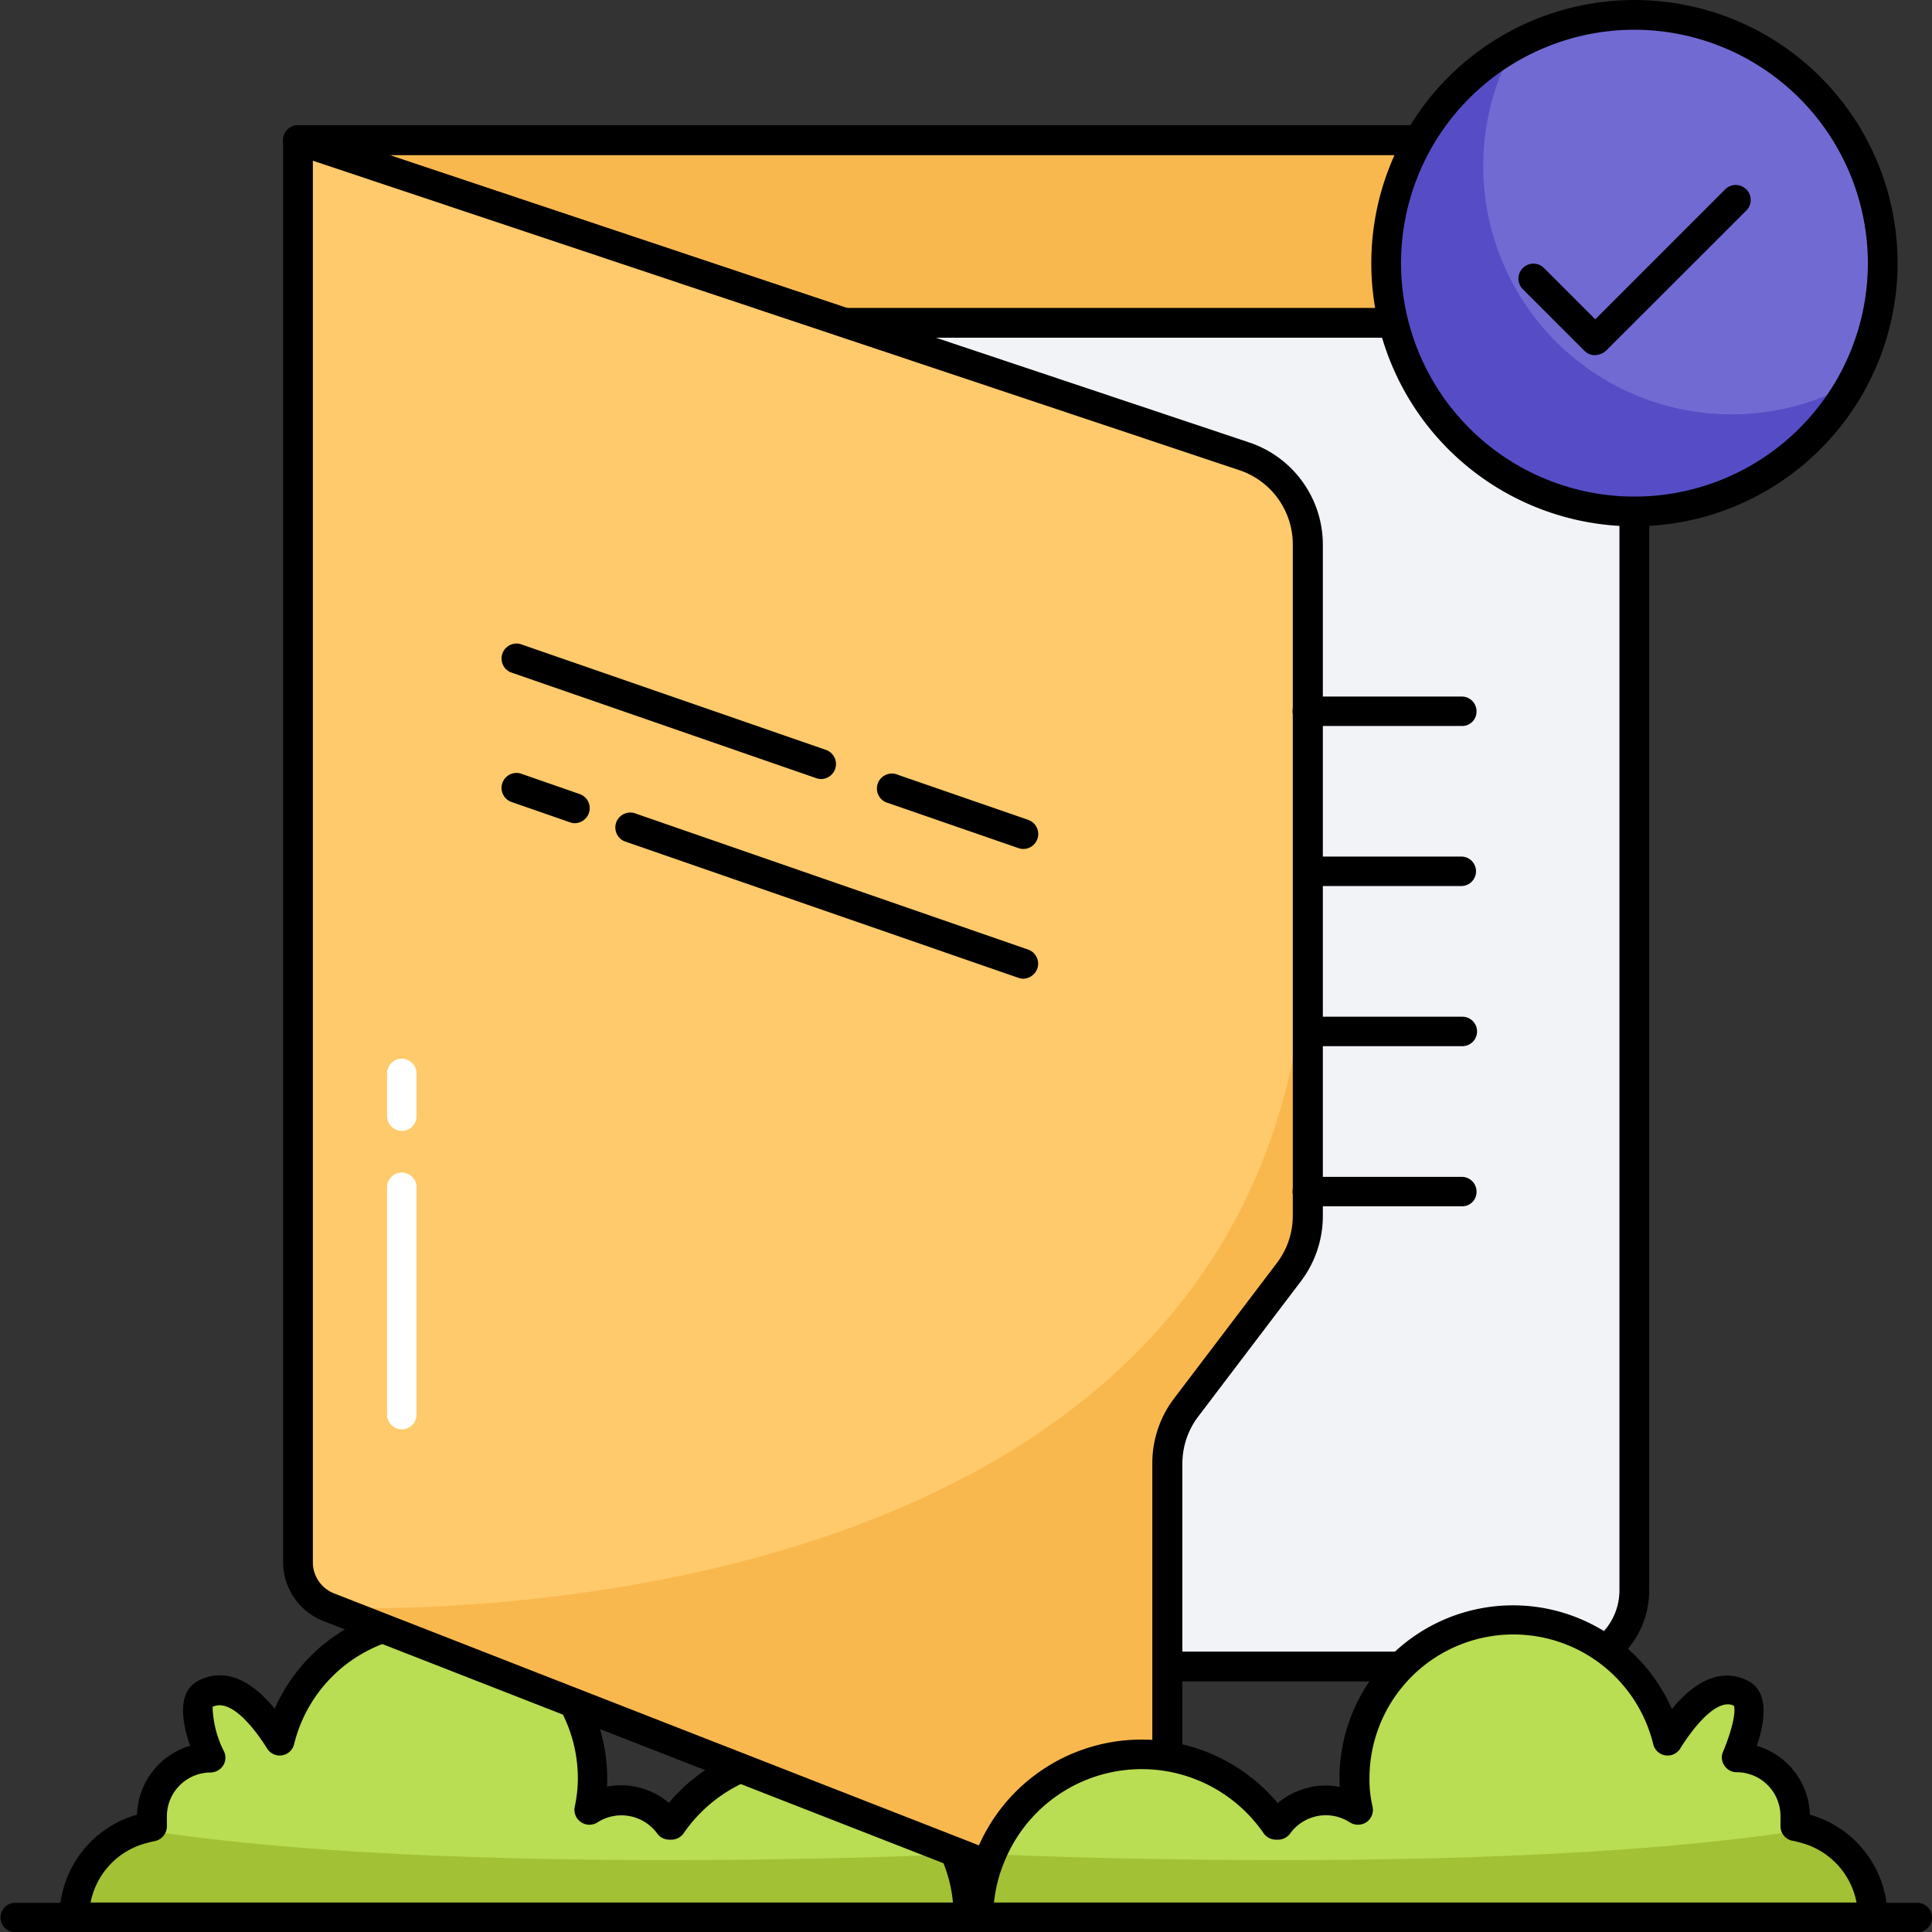 <svg xmlns="http://www.w3.org/2000/svg" width="103.226" height="103.241" viewBox="0 0 103.226 103.241">
  <rect x="0" y="0" width="103.226" height="103.241" fill="#333333" stroke="none"/>
  <g id="cumplimiento" transform="translate(-1.5 -1.5)">
    <g id="Grupo_1160162" data-name="Grupo 1160162" transform="translate(4.679 87.256)">
      <g id="Grupo_1160160" data-name="Grupo 1160160" transform="translate(0.787 0.803)">
        <g id="Grupo_1160159" data-name="Grupo 1160159">
          <g id="Grupo_1160158" data-name="Grupo 1160158">
            <g id="Grupo_1160157" data-name="Grupo 1160157">
              <g id="Grupo_1160154" data-name="Grupo 1160154">
                <path id="Trazado_1013898" data-name="Trazado 1013898" d="M3.92,70.216H51.706a8.718,8.718,0,0,0-15.9-4.949H35.7a3.088,3.088,0,0,0-2.524-1.311,2.967,2.967,0,0,0-1.721.524,8.193,8.193,0,0,0,.18-1.688,8.469,8.469,0,0,0-16.7-2c-.967-1.54-2.458-3.277-3.949-2.54-.77.377-.393,1.9.246,3.425a3.14,3.14,0,0,0-3.13,3.13v.541A4.92,4.92,0,0,0,3.92,70.216Z" transform="translate(-3.92 -54.32)" fill="#b9dd53"/>
              </g>
              <g id="Grupo_1160155" data-name="Grupo 1160155">
                <path id="Trazado_1013899" data-name="Trazado 1013899" d="M3.92,70.216H51.706a8.6,8.6,0,0,0-.623-3.245,8.708,8.708,0,0,0-15.257-1.7h-.115a3.118,3.118,0,0,0-2.54-1.311,3.056,3.056,0,0,0-1.737.524,8.193,8.193,0,0,0,.18-1.688,8.478,8.478,0,0,0-16.715-2c-.967-1.54-2.458-3.277-3.949-2.54-.754.377-.393,1.9.246,3.425a3.133,3.133,0,0,0-3.13,3.146v.541a4.5,4.5,0,0,0-.639.147,4.887,4.887,0,0,0-3.507,4.7Z" transform="translate(-3.92 -54.32)" fill="#b9dd53"/>
              </g>
              <g id="Grupo_1160156" data-name="Grupo 1160156" transform="translate(0 11.176)">
                <path id="Trazado_1013900" data-name="Trazado 1013900" d="M3.92,65.86H51.706a8.6,8.6,0,0,0-.623-3.245l-.262-.131S23.585,63.746,7.411,61.14A4.927,4.927,0,0,0,3.92,65.86Z" transform="translate(-3.92 -61.14)" fill="#a3c134"/>
              </g>
            </g>
          </g>
        </g>
      </g>
      <g id="Grupo_1160161" data-name="Grupo 1160161">
        <path id="Trazado_1013901" data-name="Trazado 1013901" d="M52.013,71.315H4.227a.787.787,0,0,1-.787-.787A5.693,5.693,0,0,1,7.5,65.055a.71.71,0,0,1,.082-.016,3.959,3.959,0,0,1,2.835-3.687c-.41-1.2-.754-2.9.492-3.507.95-.459,2.36-.508,4.031,1.524a9.275,9.275,0,0,1,17.764,3.72,3.993,3.993,0,0,1-.016.442A3.972,3.972,0,0,1,36,64.4a9.507,9.507,0,0,1,16.109,2.589,9.636,9.636,0,0,1,.672,3.54.753.753,0,0,1-.77.787ZM5.1,69.726H51.177a7.487,7.487,0,0,0-.524-2.147,7.91,7.91,0,0,0-13.864-1.557.8.8,0,0,1-.655.344h-.115a.8.8,0,0,1-.655-.344,2.368,2.368,0,0,0-3.163-.59.8.8,0,0,1-1.229-.836,7.2,7.2,0,0,0,.164-1.508,7.691,7.691,0,0,0-15.158-1.835.791.791,0,0,1-1.442.246c-.524-.836-1.868-2.737-2.917-2.229a5.633,5.633,0,0,0,.623,2.409.784.784,0,0,1-.066.737.816.816,0,0,1-.655.361,2.343,2.343,0,0,0-2.343,2.343v.541a.808.808,0,0,1-.672.787c-.18.033-.344.082-.524.131A4.09,4.09,0,0,0,5.1,69.726Z" transform="translate(-3.44 -53.83)"/>
      </g>
    </g>
    <g id="Grupo_1160182" data-name="Grupo 1160182" transform="translate(16.619 8.186)">
      <g id="Grupo_1160179" data-name="Grupo 1160179">
        <g id="Grupo_1160174" data-name="Grupo 1160174">
          <g id="Grupo_1160163" data-name="Grupo 1160163" transform="translate(0.794 0.803)">
            <path id="Trazado_1013902" data-name="Trazado 1013902" d="M74.3,9.692V81.157H57.669V76.766a4.99,4.99,0,0,1,1.016-3.015l5.473-7.21a4.99,4.99,0,0,0,1.016-3.015V27.669a4.956,4.956,0,0,0-3.392-4.72L11.21,6.07H70.68A3.623,3.623,0,0,1,74.3,9.692Z" transform="translate(-11.21 -6.07)" fill="#f9b84e"/>
          </g>
          <g id="Grupo_1160164" data-name="Grupo 1160164">
            <path id="Trazado_1013903" data-name="Trazado 1013903" d="M74.611,82.257H57.978a.787.787,0,0,1-.787-.787V77.079a5.715,5.715,0,0,1,1.18-3.491l5.473-7.21a4.161,4.161,0,0,0,.852-2.54V27.982a4.179,4.179,0,0,0-2.851-3.966L11.274,7.137a.8.8,0,0,1,.246-1.557H70.99A4.41,4.41,0,0,1,75.4,9.988V81.454A.79.79,0,0,1,74.611,82.257ZM58.764,80.684H73.808V10A2.818,2.818,0,0,0,70.99,7.186H16.419L62.337,22.525A5.763,5.763,0,0,1,66.286,28V63.87a5.784,5.784,0,0,1-1.18,3.491l-5.473,7.211a4.161,4.161,0,0,0-.852,2.54v3.572Z" transform="translate(-10.726 -5.58)"/>
          </g>
          <g id="Grupo_1160165" data-name="Grupo 1160165" transform="translate(15.936 10.554)">
            <path id="Trazado_1013904" data-name="Trazado 1013904" d="M76.725,16.1V79.766a4.077,4.077,0,0,1-4.08,4.064H20.45V12.02H72.644A4.081,4.081,0,0,1,76.725,16.1Z" transform="translate(-20.45 -12.02)" fill="#f1f3f6"/>
          </g>
          <g id="Grupo_1160166" data-name="Grupo 1160166" transform="translate(15.149 9.767)">
            <path id="Trazado_1013905" data-name="Trazado 1013905" d="M72.951,84.923H20.757a.787.787,0,0,1-.787-.787V12.327a.787.787,0,0,1,.787-.787H72.951a4.868,4.868,0,0,1,4.867,4.867V80.072A4.864,4.864,0,0,1,72.951,84.923ZM21.56,83.334H72.951a3.277,3.277,0,0,0,3.277-3.277V16.407a3.287,3.287,0,0,0-3.277-3.277H21.56Z" transform="translate(-19.97 -11.54)"/>
          </g>
          <g id="Grupo_1160167" data-name="Grupo 1160167" transform="translate(0.81 0.803)">
            <path id="Trazado_1013906" data-name="Trazado 1013906" d="M65.168,27.669V63.541a4.99,4.99,0,0,1-1.016,3.015l-5.473,7.211a4.99,4.99,0,0,0-1.016,3.015V99.02a2,2,0,0,1-2.737,1.868L12.859,84.451a2.583,2.583,0,0,1-1.639-2.409V6.07L61.775,22.949A5.008,5.008,0,0,1,65.168,27.669Z" transform="translate(-11.22 -6.07)" fill="#ffca6b"/>
          </g>
          <g id="Grupo_1160168" data-name="Grupo 1160168" transform="translate(2.449 41.772)">
            <path id="Trazado_1013907" data-name="Trazado 1013907" d="M64.529,31.07V47.556a4.99,4.99,0,0,1-1.016,3.015l-5.473,7.21A4.99,4.99,0,0,0,57.023,60.8V83.051a2.011,2.011,0,0,1-2.737,1.868L12.22,68.5S64.529,71.2,64.529,31.07Z" transform="translate(-12.22 -31.07)" fill="#f9b84e"/>
          </g>
          <g id="Grupo_1160169" data-name="Grupo 1160169" transform="translate(0.007 0.01)">
            <path id="Trazado_1013908" data-name="Trazado 1013908" d="M55.959,102.131a2.733,2.733,0,0,1-1.016-.2L12.877,85.5a3.386,3.386,0,0,1-2.147-3.146V6.379a.756.756,0,0,1,.328-.639.81.81,0,0,1,.721-.115l50.555,16.9a5.763,5.763,0,0,1,3.949,5.473V63.867a5.784,5.784,0,0,1-1.18,3.491L59.63,74.568a4.161,4.161,0,0,0-.852,2.54V99.345a2.781,2.781,0,0,1-1.229,2.311,2.912,2.912,0,0,1-1.59.475ZM12.32,7.477V82.368a1.782,1.782,0,0,0,1.131,1.655L55.517,100.46a1.213,1.213,0,0,0,1.131-.131,1.166,1.166,0,0,0,.524-1V77.075a5.715,5.715,0,0,1,1.18-3.491l5.473-7.21a4.161,4.161,0,0,0,.852-2.54V27.978a4.179,4.179,0,0,0-2.851-3.966Z" transform="translate(-10.73 -5.586)"/>
          </g>
          <g id="Grupo_1160170" data-name="Grupo 1160170" transform="translate(31.787 34.664)">
            <path id="Trazado_1013909" data-name="Trazado 1013909" d="M37.886,30.743a.742.742,0,0,1-.262-.049l-6.965-2.409a.8.8,0,1,1,.524-1.508l6.965,2.409a.8.8,0,0,1-.262,1.557Z" transform="translate(-30.123 -26.733)"/>
          </g>
          <g id="Grupo_1160171" data-name="Grupo 1160171" transform="translate(11.63 27.683)">
            <path id="Trazado_1013910" data-name="Trazado 1013910" d="M34.943,29.728a.742.742,0,0,1-.262-.049L18.359,24.025a.8.8,0,0,1,.524-1.508l16.322,5.654a.8.8,0,0,1,.492,1.016.808.808,0,0,1-.754.541Z" transform="translate(-17.823 -22.473)"/>
          </g>
          <g id="Grupo_1160172" data-name="Grupo 1160172" transform="translate(17.71 36.712)">
            <path id="Trazado_1013911" data-name="Trazado 1013911" d="M43.373,36.877a.742.742,0,0,1-.262-.049L22.069,29.535a.8.8,0,0,1,.524-1.508L43.635,35.32a.8.8,0,0,1,.492,1.016.824.824,0,0,1-.754.541Z" transform="translate(-21.533 -27.983)"/>
          </g>
          <g id="Grupo_1160173" data-name="Grupo 1160173" transform="translate(11.63 34.598)">
            <path id="Trazado_1013912" data-name="Trazado 1013912" d="M21.784,29.392a.742.742,0,0,1-.262-.049l-3.163-1.1a.8.8,0,0,1,.524-1.508l3.163,1.1a.8.8,0,0,1,.492,1.016.808.808,0,0,1-.754.541Z" transform="translate(-17.823 -26.693)"/>
          </g>
        </g>
        <g id="Grupo_1160175" data-name="Grupo 1160175" transform="translate(53.971 30.53)">
          <path id="Trazado_1013913" data-name="Trazado 1013913" d="M52.673,25.783H44.447a.787.787,0,1,1,0-1.573h8.227A.787.787,0,0,1,53.46,25,.767.767,0,0,1,52.673,25.783Z" transform="translate(-43.66 -24.21)"/>
        </g>
        <g id="Grupo_1160176" data-name="Grupo 1160176" transform="translate(53.971 39.084)">
          <path id="Trazado_1013914" data-name="Trazado 1013914" d="M52.673,31H44.447a.787.787,0,0,1-.787-.787.8.8,0,0,1,.787-.787h8.227a.787.787,0,0,1,0,1.573Z" transform="translate(-43.66 -29.43)"/>
        </g>
        <g id="Grupo_1160177" data-name="Grupo 1160177" transform="translate(53.971 47.638)">
          <path id="Trazado_1013915" data-name="Trazado 1013915" d="M52.673,36.223H44.447a.787.787,0,0,1-.787-.787.8.8,0,0,1,.787-.787h8.227a.787.787,0,1,1,0,1.573Z" transform="translate(-43.66 -34.65)"/>
        </g>
        <g id="Grupo_1160178" data-name="Grupo 1160178" transform="translate(53.971 56.193)">
          <path id="Trazado_1013916" data-name="Trazado 1013916" d="M52.673,41.443H44.447a.787.787,0,1,1,0-1.573h8.227a.787.787,0,0,1,.787.787A.767.767,0,0,1,52.673,41.443Z" transform="translate(-43.66 -39.87)"/>
        </g>
      </g>
      <g id="Grupo_1160180" data-name="Grupo 1160180" transform="translate(5.562 55.931)">
        <path id="Trazado_1013917" data-name="Trazado 1013917" d="M14.907,53.459a.787.787,0,0,1-.787-.787V40.5a.787.787,0,0,1,1.573,0V52.673A.776.776,0,0,1,14.907,53.459Z" transform="translate(-14.12 -39.71)" fill="#fff"/>
      </g>
      <g id="Grupo_1160181" data-name="Grupo 1160181" transform="translate(5.562 49.851)">
        <path id="Trazado_1013918" data-name="Trazado 1013918" d="M14.907,39.884a.787.787,0,0,1-.787-.787V36.787a.787.787,0,0,1,1.573,0V39.1A.776.776,0,0,1,14.907,39.884Z" transform="translate(-14.12 -36)" fill="#fff"/>
      </g>
    </g>
    <g id="Grupo_1160191" data-name="Grupo 1160191" transform="translate(52.99 87.272)">
      <g id="Grupo_1160189" data-name="Grupo 1160189" transform="translate(0.787 0.787)">
        <g id="Grupo_1160188" data-name="Grupo 1160188">
          <g id="Grupo_1160187" data-name="Grupo 1160187">
            <g id="Grupo_1160186" data-name="Grupo 1160186">
              <g id="Grupo_1160183" data-name="Grupo 1160183">
                <path id="Trazado_1013919" data-name="Trazado 1013919" d="M81.186,70.216H33.4a8.718,8.718,0,0,1,15.9-4.949h.115a3.088,3.088,0,0,1,2.524-1.311,2.967,2.967,0,0,1,1.721.524,8.193,8.193,0,0,1-.18-1.688,8.469,8.469,0,0,1,16.7-2c.967-1.54,2.458-3.277,3.949-2.54.77.377.393,1.9-.246,3.425a3.14,3.14,0,0,1,3.13,3.13v.541a4.92,4.92,0,0,1,4.179,4.867Z" transform="translate(-33.4 -54.32)" fill="#b9dd53"/>
              </g>
              <g id="Grupo_1160184" data-name="Grupo 1160184">
                <path id="Trazado_1013920" data-name="Trazado 1013920" d="M81.186,70.216H33.4a8.6,8.6,0,0,1,.623-3.245,8.708,8.708,0,0,1,15.257-1.7h.115a3.118,3.118,0,0,1,2.54-1.311,3.056,3.056,0,0,1,1.737.524,8.193,8.193,0,0,1-.18-1.688,8.478,8.478,0,0,1,16.715-2c.967-1.54,2.458-3.277,3.949-2.54.754.377.393,1.9-.246,3.425a3.133,3.133,0,0,1,3.13,3.146v.541a4.5,4.5,0,0,1,.639.147,4.867,4.867,0,0,1,3.507,4.7Z" transform="translate(-33.4 -54.32)" fill="#b9dd53"/>
              </g>
              <g id="Grupo_1160185" data-name="Grupo 1160185" transform="translate(0 11.176)">
                <path id="Trazado_1013921" data-name="Trazado 1013921" d="M81.186,65.86H33.4a8.6,8.6,0,0,1,.623-3.245l.262-.131S61.521,63.746,77.7,61.14A4.907,4.907,0,0,1,81.186,65.86Z" transform="translate(-33.4 -61.14)" fill="#a3c134"/>
              </g>
            </g>
          </g>
        </g>
      </g>
      <g id="Grupo_1160190" data-name="Grupo 1160190">
        <path id="Trazado_1013922" data-name="Trazado 1013922" d="M81.493,71.309H33.707a.787.787,0,0,1-.787-.787A9.5,9.5,0,0,1,49.7,64.41a3.972,3.972,0,0,1,3.31-.869c0-.147-.016-.295-.016-.442a9.275,9.275,0,0,1,17.764-3.72c1.672-2.032,3.1-1.983,4.031-1.524,1.245.606.9,2.311.508,3.491a3.959,3.959,0,0,1,2.835,3.687.148.148,0,0,0,.082.016,5.693,5.693,0,0,1,4.064,5.473.776.776,0,0,1-.787.787Zm-46.95-1.59H80.624a4.088,4.088,0,0,0-2.868-3.163c-.18-.049-.344-.1-.524-.131a.793.793,0,0,1-.672-.787V65.1a2.343,2.343,0,0,0-2.343-2.343.776.776,0,0,1-.656-.361.745.745,0,0,1-.066-.737c.672-1.639.639-2.327.574-2.458-.983-.459-2.343,1.442-2.868,2.294a.791.791,0,0,1-1.442-.246A7.691,7.691,0,0,0,54.6,63.083a6.254,6.254,0,0,0,.164,1.508.8.8,0,0,1-.328.836.819.819,0,0,1-.9,0,2.351,2.351,0,0,0-3.163.59.8.8,0,0,1-.656.344H49.6a.8.8,0,0,1-.656-.344,7.91,7.91,0,0,0-13.864,1.557,7.515,7.515,0,0,0-.541,2.147Z" transform="translate(-32.92 -53.84)"/>
      </g>
    </g>
    <g id="Grupo_1160192" data-name="Grupo 1160192" transform="translate(1.5 103.168)">
      <path id="Trazado_1013923" data-name="Trazado 1013923" d="M103.955,65.113H2.287a.787.787,0,0,1,0-1.573H103.938a.787.787,0,0,1,.787.787A.773.773,0,0,1,103.955,65.113Z" transform="translate(-1.5 -63.54)"/>
    </g>
    <g id="Grupo_1160198" data-name="Grupo 1160198" transform="translate(74.768 1.5)">
      <g id="Grupo_1160196" data-name="Grupo 1160196">
        <g id="Grupo_1160193" data-name="Grupo 1160193" transform="translate(0.787 0.787)">
          <path id="Trazado_1013924" data-name="Trazado 1013924" d="M73.221,15.254A13.266,13.266,0,1,1,59.964,1.98,13.264,13.264,0,0,1,73.221,15.254Z" transform="translate(-46.69 -1.98)" fill="#726ad3"/>
        </g>
        <g id="Grupo_1160194" data-name="Grupo 1160194" transform="translate(0.787 2.458)">
          <path id="Trazado_1013925" data-name="Trazado 1013925" d="M71.566,21.026A13.265,13.265,0,1,1,53.54,3,13.265,13.265,0,0,0,71.566,21.026Z" transform="translate(-46.69 -3)" fill="#564dc6"/>
        </g>
        <g id="Grupo_1160195" data-name="Grupo 1160195">
          <path id="Trazado_1013926" data-name="Trazado 1013926" d="M60.27,29.621a14.06,14.06,0,1,1,14.06-14.06A14.079,14.079,0,0,1,60.27,29.621Zm0-26.531A12.471,12.471,0,1,0,72.741,15.56,12.487,12.487,0,0,0,60.27,3.09Z" transform="translate(-46.21 -1.5)"/>
        </g>
      </g>
      <g id="Grupo_1160197" data-name="Grupo 1160197" transform="translate(7.846 9.861)">
        <path id="Trazado_1013927" data-name="Trazado 1013927" d="M55.1,16.633a.78.78,0,0,1-.557-.229l-3.31-3.31a.8.8,0,0,1,1.131-1.131l2.753,2.753L62.08,7.751A.8.8,0,0,1,63.21,8.882L55.688,16.4a.922.922,0,0,1-.59.229Z" transform="translate(-50.997 -7.517)"/>
      </g>
    </g>
  </g>
</svg>
